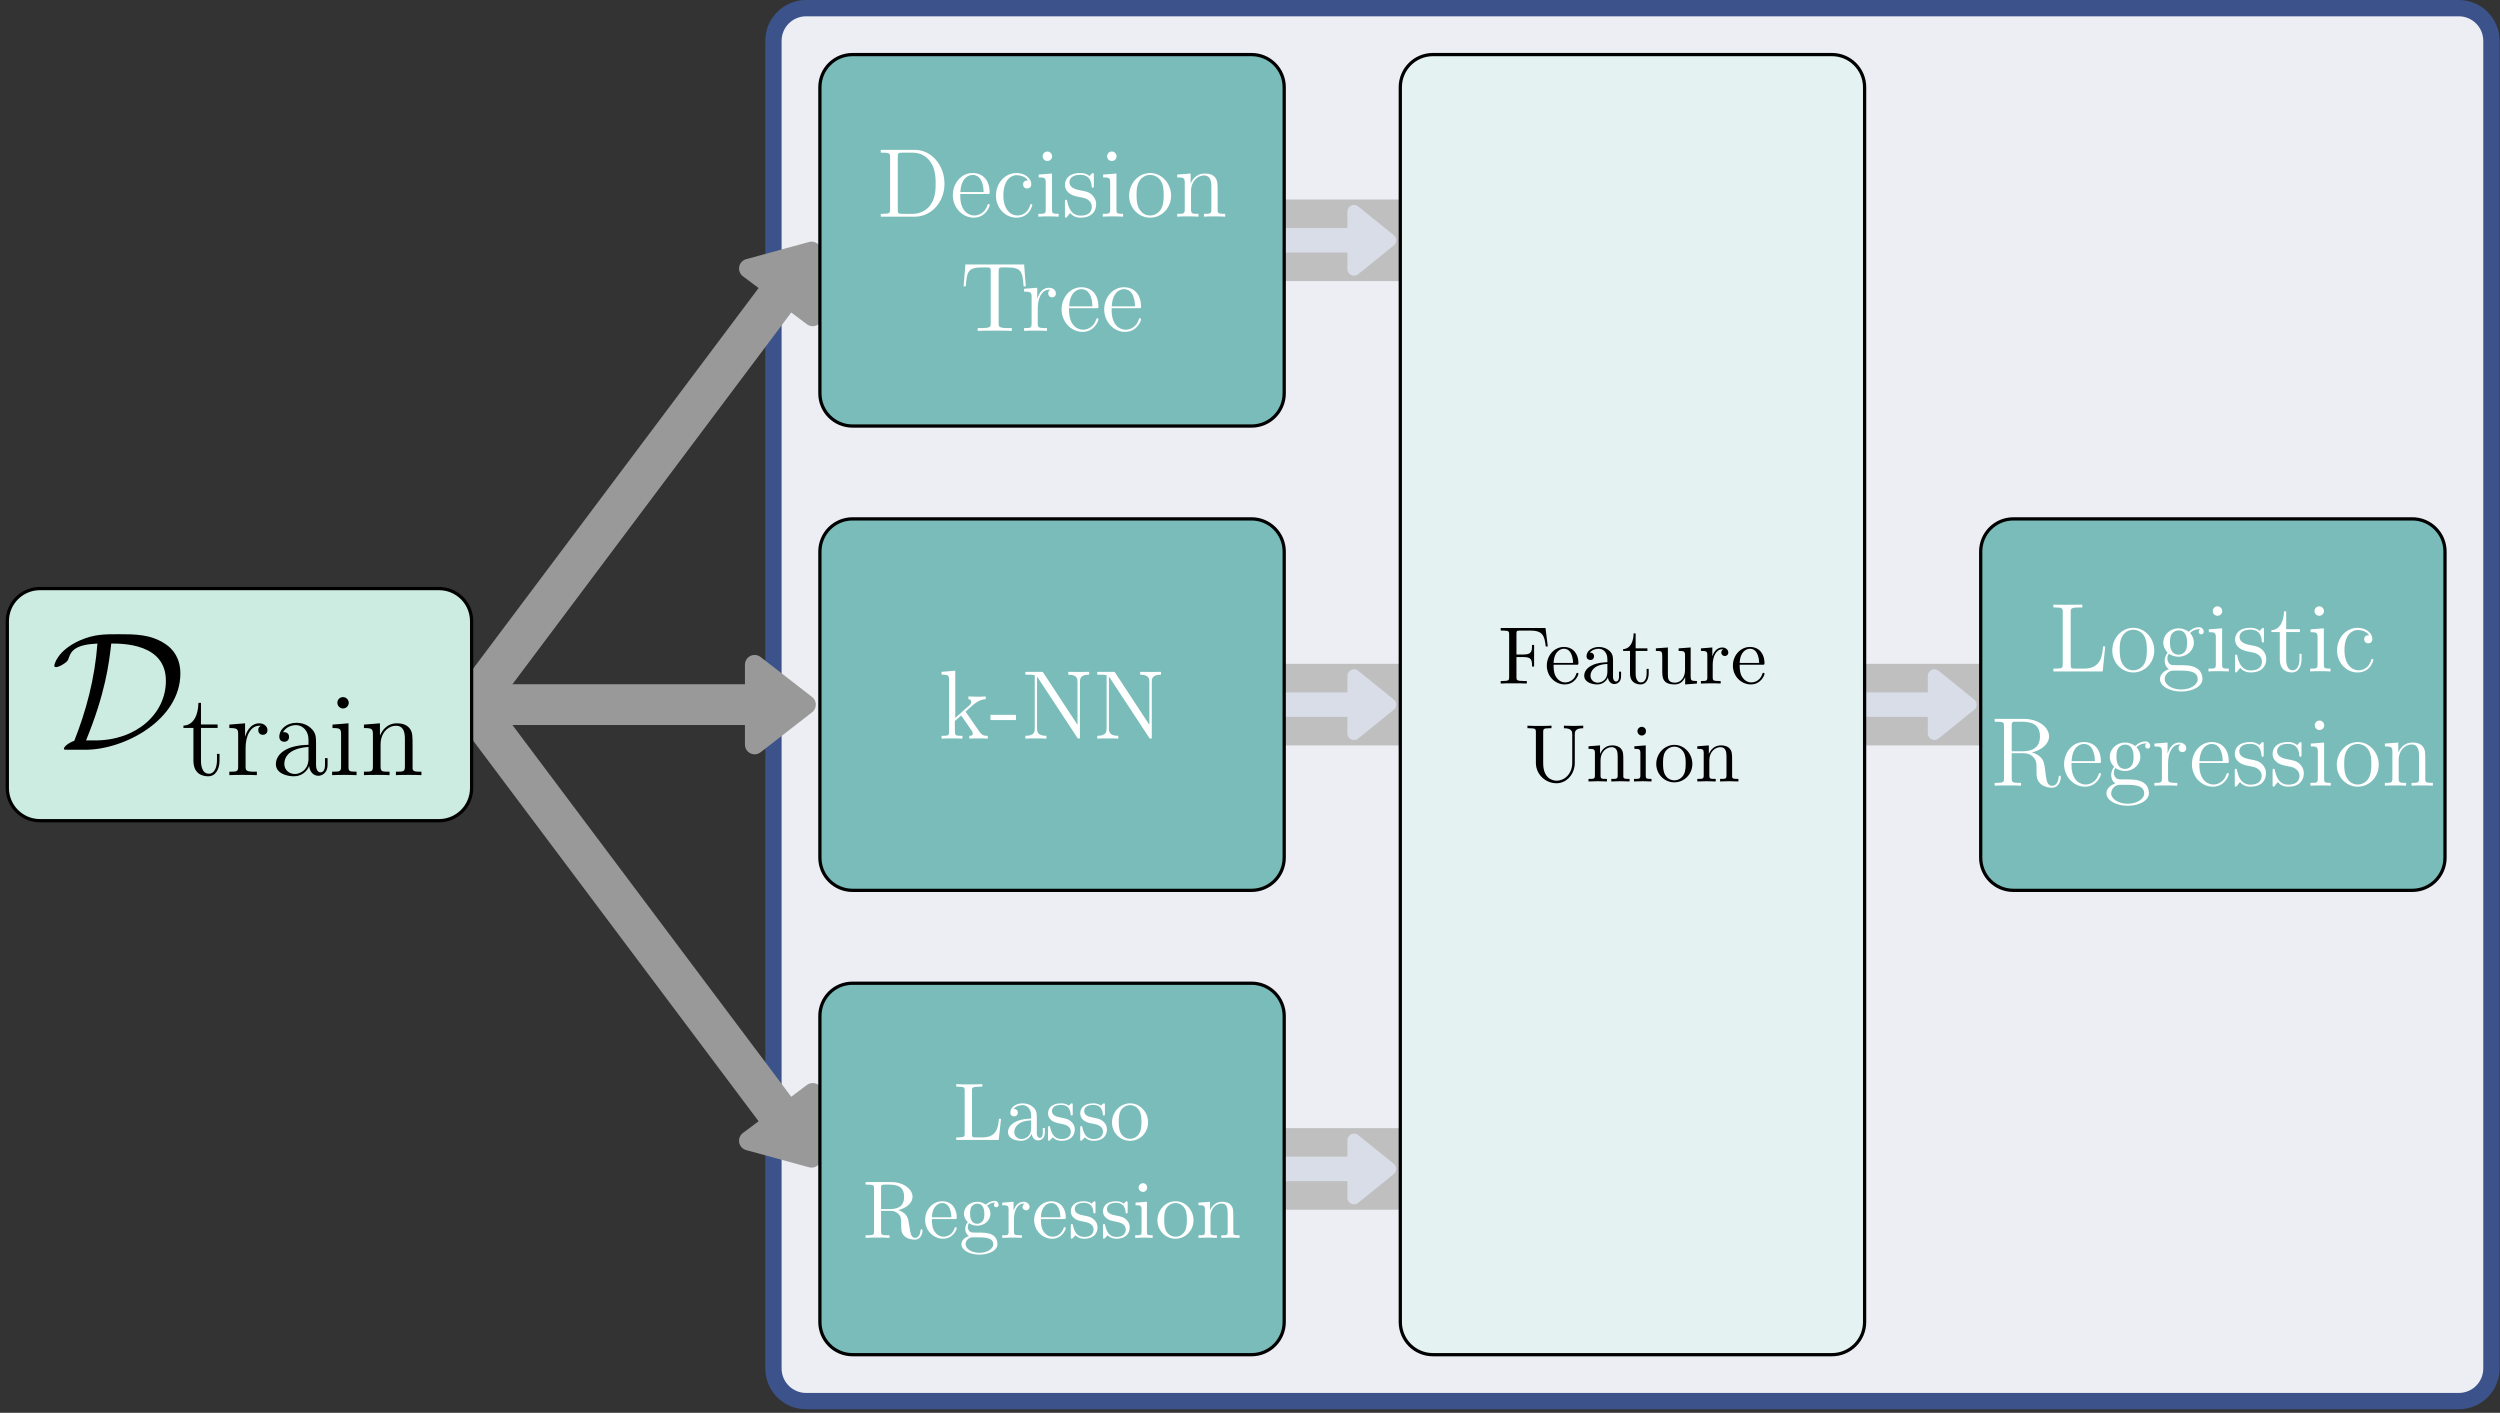 <?xml version="1.0" encoding="UTF-8"?>
<svg xmlns="http://www.w3.org/2000/svg" xmlns:xlink="http://www.w3.org/1999/xlink" width="305.25" height="172.5" viewBox="0 0 305.25 172.5">
<rect x="0" y="0" width="305.25" height="172.5" fill="#333333" stroke="none"/>
<defs>
<g>
<g id="glyph-0-0">
</g>
<g id="glyph-0-1">
<path d="M 5.797 -2.578 L 5.547 -2.578 C 5.438 -1.562 5.297 -0.312 3.547 -0.312 L 2.734 -0.312 C 2.266 -0.312 2.25 -0.375 2.25 -0.703 L 2.25 -6.016 C 2.25 -6.359 2.25 -6.5 3.188 -6.5 L 3.516 -6.5 L 3.516 -6.812 C 3.156 -6.781 2.25 -6.781 1.844 -6.781 C 1.453 -6.781 0.672 -6.781 0.328 -6.812 L 0.328 -6.5 L 0.562 -6.5 C 1.328 -6.5 1.359 -6.391 1.359 -6.031 L 1.359 -0.781 C 1.359 -0.422 1.328 -0.312 0.562 -0.312 L 0.328 -0.312 L 0.328 0 L 5.516 0 Z M 5.797 -2.578 "/>
</g>
<g id="glyph-0-2">
<path d="M 3.312 -0.75 C 3.359 -0.359 3.625 0.062 4.094 0.062 C 4.312 0.062 4.922 -0.078 4.922 -0.891 L 4.922 -1.453 L 4.672 -1.453 L 4.672 -0.891 C 4.672 -0.312 4.422 -0.25 4.312 -0.25 C 3.984 -0.25 3.938 -0.703 3.938 -0.75 L 3.938 -2.734 C 3.938 -3.156 3.938 -3.547 3.578 -3.922 C 3.188 -4.312 2.688 -4.469 2.219 -4.469 C 1.391 -4.469 0.703 -4 0.703 -3.344 C 0.703 -3.047 0.906 -2.875 1.172 -2.875 C 1.453 -2.875 1.625 -3.078 1.625 -3.328 C 1.625 -3.453 1.578 -3.781 1.109 -3.781 C 1.391 -4.141 1.875 -4.25 2.188 -4.25 C 2.688 -4.25 3.25 -3.859 3.25 -2.969 L 3.25 -2.609 C 2.734 -2.578 2.047 -2.547 1.422 -2.25 C 0.672 -1.906 0.422 -1.391 0.422 -0.953 C 0.422 -0.141 1.391 0.109 2.016 0.109 C 2.672 0.109 3.125 -0.297 3.312 -0.75 Z M 3.25 -2.391 L 3.25 -1.391 C 3.25 -0.453 2.531 -0.109 2.078 -0.109 C 1.594 -0.109 1.188 -0.453 1.188 -0.953 C 1.188 -1.5 1.609 -2.328 3.25 -2.391 Z M 3.25 -2.391 "/>
</g>
<g id="glyph-0-3">
<path d="M 2.078 -1.938 C 2.297 -1.891 3.109 -1.734 3.109 -1.016 C 3.109 -0.516 2.766 -0.109 1.984 -0.109 C 1.141 -0.109 0.781 -0.672 0.594 -1.531 C 0.562 -1.656 0.562 -1.688 0.453 -1.688 C 0.328 -1.688 0.328 -1.625 0.328 -1.453 L 0.328 -0.125 C 0.328 0.047 0.328 0.109 0.438 0.109 C 0.484 0.109 0.5 0.094 0.688 -0.094 C 0.703 -0.109 0.703 -0.125 0.891 -0.312 C 1.328 0.094 1.781 0.109 1.984 0.109 C 3.125 0.109 3.594 -0.562 3.594 -1.281 C 3.594 -1.797 3.297 -2.109 3.172 -2.219 C 2.844 -2.547 2.453 -2.625 2.031 -2.703 C 1.469 -2.812 0.812 -2.938 0.812 -3.516 C 0.812 -3.875 1.062 -4.281 1.922 -4.281 C 3.016 -4.281 3.078 -3.375 3.094 -3.078 C 3.094 -2.984 3.188 -2.984 3.203 -2.984 C 3.344 -2.984 3.344 -3.031 3.344 -3.219 L 3.344 -4.234 C 3.344 -4.391 3.344 -4.469 3.234 -4.469 C 3.188 -4.469 3.156 -4.469 3.031 -4.344 C 3 -4.312 2.906 -4.219 2.859 -4.188 C 2.484 -4.469 2.078 -4.469 1.922 -4.469 C 0.703 -4.469 0.328 -3.797 0.328 -3.234 C 0.328 -2.891 0.484 -2.609 0.75 -2.391 C 1.078 -2.141 1.359 -2.078 2.078 -1.938 Z M 2.078 -1.938 "/>
</g>
<g id="glyph-0-4">
<path d="M 4.688 -2.141 C 4.688 -3.406 3.703 -4.469 2.5 -4.469 C 1.25 -4.469 0.281 -3.375 0.281 -2.141 C 0.281 -0.844 1.312 0.109 2.484 0.109 C 3.688 0.109 4.688 -0.875 4.688 -2.141 Z M 2.5 -0.141 C 2.062 -0.141 1.625 -0.344 1.359 -0.812 C 1.109 -1.25 1.109 -1.859 1.109 -2.219 C 1.109 -2.609 1.109 -3.141 1.344 -3.578 C 1.609 -4.031 2.078 -4.25 2.484 -4.25 C 2.922 -4.25 3.344 -4.031 3.609 -3.594 C 3.875 -3.172 3.875 -2.594 3.875 -2.219 C 3.875 -1.859 3.875 -1.312 3.656 -0.875 C 3.422 -0.422 2.984 -0.141 2.5 -0.141 Z M 2.5 -0.141 "/>
</g>
<g id="glyph-0-5">
<path d="M 2.234 -3.516 L 2.234 -6.094 C 2.234 -6.328 2.234 -6.453 2.453 -6.484 C 2.547 -6.5 2.844 -6.5 3.047 -6.5 C 3.938 -6.5 5.047 -6.453 5.047 -5.016 C 5.047 -4.328 4.812 -3.516 3.344 -3.516 Z M 4.344 -3.391 C 5.297 -3.625 6.078 -4.234 6.078 -5.016 C 6.078 -5.969 4.938 -6.812 3.484 -6.812 L 0.344 -6.812 L 0.344 -6.5 L 0.594 -6.5 C 1.359 -6.5 1.375 -6.391 1.375 -6.031 L 1.375 -0.781 C 1.375 -0.422 1.359 -0.312 0.594 -0.312 L 0.344 -0.312 L 0.344 0 C 0.703 -0.031 1.422 -0.031 1.797 -0.031 C 2.188 -0.031 2.906 -0.031 3.266 0 L 3.266 -0.312 L 3.016 -0.312 C 2.25 -0.312 2.234 -0.422 2.234 -0.781 L 2.234 -3.297 L 3.375 -3.297 C 3.531 -3.297 3.953 -3.297 4.312 -2.953 C 4.688 -2.609 4.688 -2.297 4.688 -1.625 C 4.688 -0.984 4.688 -0.578 5.094 -0.203 C 5.5 0.156 6.047 0.219 6.344 0.219 C 7.125 0.219 7.297 -0.594 7.297 -0.875 C 7.297 -0.938 7.297 -1.047 7.172 -1.047 C 7.062 -1.047 7.062 -0.953 7.047 -0.891 C 6.984 -0.172 6.641 0 6.391 0 C 5.906 0 5.828 -0.516 5.688 -1.438 L 5.547 -2.234 C 5.375 -2.875 4.891 -3.203 4.344 -3.391 Z M 4.344 -3.391 "/>
</g>
<g id="glyph-0-6">
<path d="M 1.109 -2.516 C 1.172 -4 2.016 -4.25 2.359 -4.25 C 3.375 -4.25 3.484 -2.906 3.484 -2.516 Z M 1.109 -2.297 L 3.891 -2.297 C 4.109 -2.297 4.141 -2.297 4.141 -2.516 C 4.141 -3.5 3.594 -4.469 2.359 -4.469 C 1.203 -4.469 0.281 -3.438 0.281 -2.188 C 0.281 -0.859 1.328 0.109 2.469 0.109 C 3.688 0.109 4.141 -1 4.141 -1.188 C 4.141 -1.281 4.062 -1.312 4 -1.312 C 3.922 -1.312 3.891 -1.25 3.875 -1.172 C 3.531 -0.141 2.625 -0.141 2.531 -0.141 C 2.031 -0.141 1.641 -0.438 1.406 -0.812 C 1.109 -1.281 1.109 -1.938 1.109 -2.297 Z M 1.109 -2.297 "/>
</g>
<g id="glyph-0-7">
<path d="M 2.219 -1.719 C 1.344 -1.719 1.344 -2.719 1.344 -2.938 C 1.344 -3.203 1.359 -3.531 1.5 -3.781 C 1.578 -3.891 1.812 -4.172 2.219 -4.172 C 3.078 -4.172 3.078 -3.188 3.078 -2.953 C 3.078 -2.688 3.078 -2.359 2.922 -2.109 C 2.844 -2 2.609 -1.719 2.219 -1.719 Z M 1.062 -1.328 C 1.062 -1.359 1.062 -1.594 1.219 -1.797 C 1.609 -1.516 2.031 -1.484 2.219 -1.484 C 3.141 -1.484 3.828 -2.172 3.828 -2.938 C 3.828 -3.312 3.672 -3.672 3.422 -3.906 C 3.781 -4.25 4.141 -4.297 4.312 -4.297 C 4.344 -4.297 4.391 -4.297 4.422 -4.281 C 4.312 -4.25 4.25 -4.141 4.25 -4.016 C 4.25 -3.844 4.391 -3.734 4.547 -3.734 C 4.641 -3.734 4.828 -3.797 4.828 -4.031 C 4.828 -4.203 4.719 -4.516 4.328 -4.516 C 4.125 -4.516 3.688 -4.453 3.266 -4.047 C 2.844 -4.375 2.438 -4.406 2.219 -4.406 C 1.281 -4.406 0.594 -3.719 0.594 -2.953 C 0.594 -2.516 0.812 -2.141 1.062 -1.922 C 0.938 -1.781 0.75 -1.453 0.75 -1.094 C 0.75 -0.781 0.891 -0.406 1.203 -0.203 C 0.594 -0.047 0.281 0.391 0.281 0.781 C 0.281 1.5 1.266 2.047 2.484 2.047 C 3.656 2.047 4.688 1.547 4.688 0.766 C 4.688 0.422 4.562 -0.094 4.047 -0.375 C 3.516 -0.641 2.938 -0.641 2.328 -0.641 C 2.078 -0.641 1.656 -0.641 1.578 -0.656 C 1.266 -0.703 1.062 -1 1.062 -1.328 Z M 2.5 1.828 C 1.484 1.828 0.797 1.312 0.797 0.781 C 0.797 0.328 1.172 -0.047 1.609 -0.062 L 2.203 -0.062 C 3.062 -0.062 4.172 -0.062 4.172 0.781 C 4.172 1.328 3.469 1.828 2.5 1.828 Z M 2.5 1.828 "/>
</g>
<g id="glyph-0-8">
<path d="M 1.672 -3.312 L 1.672 -4.406 L 0.281 -4.297 L 0.281 -3.984 C 0.984 -3.984 1.062 -3.922 1.062 -3.422 L 1.062 -0.75 C 1.062 -0.312 0.953 -0.312 0.281 -0.312 L 0.281 0 C 0.672 -0.016 1.141 -0.031 1.422 -0.031 C 1.812 -0.031 2.281 -0.031 2.688 0 L 2.688 -0.312 L 2.469 -0.312 C 1.734 -0.312 1.719 -0.422 1.719 -0.781 L 1.719 -2.312 C 1.719 -3.297 2.141 -4.188 2.891 -4.188 C 2.953 -4.188 2.984 -4.188 3 -4.172 C 2.969 -4.172 2.766 -4.047 2.766 -3.781 C 2.766 -3.516 2.984 -3.359 3.203 -3.359 C 3.375 -3.359 3.625 -3.484 3.625 -3.797 C 3.625 -4.109 3.312 -4.406 2.891 -4.406 C 2.156 -4.406 1.797 -3.734 1.672 -3.312 Z M 1.672 -3.312 "/>
</g>
<g id="glyph-0-9">
<path d="M 1.766 -4.406 L 0.375 -4.297 L 0.375 -3.984 C 1.016 -3.984 1.109 -3.922 1.109 -3.438 L 1.109 -0.75 C 1.109 -0.312 1 -0.312 0.328 -0.312 L 0.328 0 C 0.641 -0.016 1.188 -0.031 1.422 -0.031 C 1.781 -0.031 2.125 -0.016 2.469 0 L 2.469 -0.312 C 1.797 -0.312 1.766 -0.359 1.766 -0.75 Z M 1.797 -6.141 C 1.797 -6.453 1.562 -6.672 1.281 -6.672 C 0.969 -6.672 0.75 -6.406 0.75 -6.141 C 0.75 -5.875 0.969 -5.609 1.281 -5.609 C 1.562 -5.609 1.797 -5.828 1.797 -6.141 Z M 1.797 -6.141 "/>
</g>
<g id="glyph-0-10">
<path d="M 1.094 -3.422 L 1.094 -0.75 C 1.094 -0.312 0.984 -0.312 0.312 -0.312 L 0.312 0 C 0.672 -0.016 1.172 -0.031 1.453 -0.031 C 1.703 -0.031 2.219 -0.016 2.562 0 L 2.562 -0.312 C 1.891 -0.312 1.781 -0.312 1.781 -0.75 L 1.781 -2.594 C 1.781 -3.625 2.5 -4.188 3.125 -4.188 C 3.766 -4.188 3.875 -3.656 3.875 -3.078 L 3.875 -0.75 C 3.875 -0.312 3.766 -0.312 3.094 -0.312 L 3.094 0 C 3.438 -0.016 3.953 -0.031 4.219 -0.031 C 4.469 -0.031 5 -0.016 5.328 0 L 5.328 -0.312 C 4.812 -0.312 4.562 -0.312 4.562 -0.609 L 4.562 -2.516 C 4.562 -3.375 4.562 -3.672 4.25 -4.031 C 4.109 -4.203 3.781 -4.406 3.203 -4.406 C 2.469 -4.406 2 -3.984 1.719 -3.359 L 1.719 -4.406 L 0.312 -4.297 L 0.312 -3.984 C 1.016 -3.984 1.094 -3.922 1.094 -3.422 Z M 1.094 -3.422 "/>
</g>
<g id="glyph-0-11">
<path d="M 5.797 -6.781 L 0.328 -6.781 L 0.328 -6.469 L 0.562 -6.469 C 1.328 -6.469 1.359 -6.359 1.359 -6 L 1.359 -0.781 C 1.359 -0.422 1.328 -0.312 0.562 -0.312 L 0.328 -0.312 L 0.328 0 C 0.672 -0.031 1.453 -0.031 1.844 -0.031 C 2.25 -0.031 3.156 -0.031 3.516 0 L 3.516 -0.312 L 3.188 -0.312 C 2.25 -0.312 2.25 -0.438 2.25 -0.781 L 2.25 -3.234 L 3.094 -3.234 C 4.062 -3.234 4.156 -2.922 4.156 -2.078 L 4.406 -2.078 L 4.406 -4.719 L 4.156 -4.719 C 4.156 -3.875 4.062 -3.547 3.094 -3.547 L 2.25 -3.547 L 2.25 -6.078 C 2.25 -6.406 2.266 -6.469 2.734 -6.469 L 3.922 -6.469 C 5.422 -6.469 5.672 -5.906 5.828 -4.531 L 6.078 -4.531 Z M 5.797 -6.781 "/>
</g>
<g id="glyph-0-12">
<path d="M 1.719 -3.984 L 3.156 -3.984 L 3.156 -4.297 L 1.719 -4.297 L 1.719 -6.125 L 1.469 -6.125 C 1.469 -5.312 1.172 -4.25 0.188 -4.203 L 0.188 -3.984 L 1.031 -3.984 L 1.031 -1.234 C 1.031 -0.016 1.969 0.109 2.328 0.109 C 3.031 0.109 3.312 -0.594 3.312 -1.234 L 3.312 -1.797 L 3.062 -1.797 L 3.062 -1.25 C 3.062 -0.516 2.766 -0.141 2.391 -0.141 C 1.719 -0.141 1.719 -1.047 1.719 -1.219 Z M 1.719 -3.984 "/>
</g>
<g id="glyph-0-13">
<path d="M 3.891 -0.781 L 3.891 0.109 L 5.328 0 L 5.328 -0.312 C 4.641 -0.312 4.562 -0.375 4.562 -0.875 L 4.562 -4.406 L 3.094 -4.297 L 3.094 -3.984 C 3.781 -3.984 3.875 -3.922 3.875 -3.422 L 3.875 -1.656 C 3.875 -0.781 3.391 -0.109 2.656 -0.109 C 1.828 -0.109 1.781 -0.578 1.781 -1.094 L 1.781 -4.406 L 0.312 -4.297 L 0.312 -3.984 C 1.094 -3.984 1.094 -3.953 1.094 -3.078 L 1.094 -1.578 C 1.094 -0.797 1.094 0.109 2.609 0.109 C 3.172 0.109 3.609 -0.172 3.891 -0.781 Z M 3.891 -0.781 "/>
</g>
<g id="glyph-0-14">
<path d="M 5.797 -2.297 C 5.797 -0.891 4.828 -0.094 3.891 -0.094 C 3.422 -0.094 2.25 -0.344 2.25 -2.234 L 2.25 -6.031 C 2.25 -6.391 2.266 -6.5 3.031 -6.5 L 3.266 -6.5 L 3.266 -6.812 C 2.922 -6.781 2.188 -6.781 1.797 -6.781 C 1.422 -6.781 0.672 -6.781 0.328 -6.812 L 0.328 -6.5 L 0.562 -6.5 C 1.328 -6.5 1.359 -6.391 1.359 -6.031 L 1.359 -2.266 C 1.359 -0.875 2.516 0.219 3.875 0.219 C 5.016 0.219 5.906 -0.703 6.078 -1.844 C 6.109 -2.047 6.109 -2.141 6.109 -2.531 L 6.109 -5.719 C 6.109 -6.047 6.109 -6.5 7.141 -6.5 L 7.141 -6.812 C 6.781 -6.797 6.297 -6.781 5.969 -6.781 C 5.609 -6.781 5.141 -6.797 4.781 -6.812 L 4.781 -6.5 C 5.797 -6.5 5.797 -6.031 5.797 -5.766 Z M 5.797 -2.297 "/>
</g>
<g id="glyph-1-0">
</g>
<g id="glyph-1-1">
<path d="M 3.344 -3.172 C 3.344 -3.172 3.266 -3.281 3.266 -3.281 C 3.266 -3.328 4.016 -3.969 4.109 -4.062 C 4.938 -4.781 5.469 -4.797 5.719 -4.812 L 5.719 -5.156 C 5.469 -5.125 5.156 -5.125 4.812 -5.125 C 4.5 -5.125 3.891 -5.125 3.609 -5.156 L 3.609 -4.812 C 3.812 -4.797 3.953 -4.688 3.953 -4.5 C 3.953 -4.25 3.719 -4.047 3.703 -4.047 L 2 -2.531 L 2 -8.297 L 0.328 -8.156 L 0.328 -7.812 C 1.141 -7.812 1.25 -7.734 1.25 -7.141 L 1.25 -0.891 C 1.25 -0.344 1.109 -0.344 0.328 -0.344 L 0.328 0 C 0.672 -0.031 1.25 -0.031 1.609 -0.031 C 1.953 -0.031 2.531 -0.031 2.875 0 L 2.875 -0.344 C 2.109 -0.344 1.953 -0.344 1.953 -0.891 L 1.953 -2.156 L 2.719 -2.828 L 3.875 -1.172 C 4.047 -0.922 4.141 -0.781 4.141 -0.625 C 4.141 -0.406 3.969 -0.344 3.719 -0.344 L 3.719 0 C 4.016 -0.031 4.609 -0.031 4.922 -0.031 C 5.438 -0.031 5.469 -0.031 5.969 0 L 5.969 -0.344 C 5.656 -0.344 5.281 -0.344 4.953 -0.844 Z M 3.344 -3.172 "/>
</g>
<g id="glyph-1-2">
<path d="M 3.234 -2.266 L 3.234 -2.906 L 0.125 -2.906 L 0.125 -2.266 Z M 3.234 -2.266 "/>
</g>
<g id="glyph-1-3">
<path d="M 2.703 -8 C 2.594 -8.156 2.578 -8.156 2.312 -8.156 L 0.484 -8.156 L 0.484 -7.812 C 1 -7.812 1.297 -7.812 1.625 -7.734 L 1.625 -1.25 C 1.625 -0.906 1.625 -0.344 0.484 -0.344 L 0.484 0 C 0.797 -0.031 1.438 -0.031 1.766 -0.031 C 2.109 -0.031 2.734 -0.031 3.047 0 L 3.047 -0.344 C 1.906 -0.344 1.906 -0.906 1.906 -1.25 L 1.906 -7.547 C 2.016 -7.453 2.016 -7.422 2.109 -7.281 L 6.781 -0.172 C 6.891 -0.016 6.906 0 7 0 C 7.094 0 7.125 -0.047 7.141 -0.078 L 7.141 -6.906 C 7.141 -7.25 7.141 -7.812 8.266 -7.812 L 8.266 -8.156 C 7.953 -8.141 7.328 -8.141 7 -8.141 C 6.656 -8.141 6.031 -8.141 5.719 -8.156 L 5.719 -7.812 C 6.844 -7.812 6.844 -7.25 6.844 -6.906 L 6.844 -1.688 Z M 2.703 -8 "/>
</g>
<g id="glyph-1-4">
<path d="M 0.5 -8.156 L 0.5 -7.812 L 0.734 -7.812 C 1.609 -7.812 1.641 -7.703 1.641 -7.25 L 1.641 -0.906 C 1.641 -0.469 1.609 -0.344 0.734 -0.344 L 0.5 -0.344 L 0.5 0 L 4.688 0 C 6.688 0 8.281 -1.797 8.281 -4 C 8.281 -6.312 6.672 -8.156 4.688 -8.156 Z M 3.125 -0.344 C 2.609 -0.344 2.578 -0.438 2.578 -0.828 L 2.578 -7.344 C 2.578 -7.734 2.609 -7.812 3.125 -7.812 L 4.391 -7.812 C 5.375 -7.812 6.172 -7.344 6.656 -6.547 C 7.203 -5.703 7.203 -4.5 7.203 -4.016 C 7.203 -3.344 7.188 -2.219 6.5 -1.344 C 6.109 -0.844 5.391 -0.344 4.391 -0.344 Z M 3.125 -0.344 "/>
</g>
<g id="glyph-1-5">
<path d="M 4.578 -2.766 C 4.844 -2.766 4.859 -2.766 4.859 -3 C 4.859 -4.203 4.219 -5.328 2.766 -5.328 C 1.406 -5.328 0.359 -4.094 0.359 -2.625 C 0.359 -1.047 1.578 0.125 2.906 0.125 C 4.328 0.125 4.859 -1.172 4.859 -1.422 C 4.859 -1.5 4.812 -1.547 4.734 -1.547 C 4.641 -1.547 4.609 -1.484 4.594 -1.422 C 4.281 -0.422 3.484 -0.141 2.969 -0.141 C 2.469 -0.141 1.266 -0.484 1.266 -2.547 L 1.266 -2.766 Z M 1.281 -3 C 1.375 -4.875 2.422 -5.094 2.766 -5.094 C 4.047 -5.094 4.109 -3.406 4.125 -3 Z M 1.281 -3 "/>
</g>
<g id="glyph-1-6">
<path d="M 4.328 -4.422 C 4.188 -4.422 3.734 -4.422 3.734 -3.938 C 3.734 -3.641 3.938 -3.438 4.234 -3.438 C 4.5 -3.438 4.734 -3.609 4.734 -3.953 C 4.734 -4.75 3.891 -5.328 2.922 -5.328 C 1.531 -5.328 0.422 -4.094 0.422 -2.578 C 0.422 -1.047 1.562 0.125 2.922 0.125 C 4.5 0.125 4.859 -1.312 4.859 -1.422 C 4.859 -1.531 4.766 -1.531 4.734 -1.531 C 4.625 -1.531 4.609 -1.5 4.578 -1.344 C 4.312 -0.5 3.672 -0.141 3.031 -0.141 C 2.297 -0.141 1.328 -0.781 1.328 -2.594 C 1.328 -4.578 2.344 -5.062 2.938 -5.062 C 3.391 -5.062 4.047 -4.891 4.328 -4.422 Z M 4.328 -4.422 "/>
</g>
<g id="glyph-1-7">
<path d="M 2.078 -7.359 C 2.078 -7.672 1.828 -7.953 1.5 -7.953 C 1.188 -7.953 0.922 -7.703 0.922 -7.375 C 0.922 -7.016 1.203 -6.797 1.5 -6.797 C 1.859 -6.797 2.078 -7.094 2.078 -7.359 Z M 0.438 -5.141 L 0.438 -4.797 C 1.188 -4.797 1.297 -4.719 1.297 -4.141 L 1.297 -0.891 C 1.297 -0.344 1.172 -0.344 0.391 -0.344 L 0.391 0 C 0.734 -0.031 1.297 -0.031 1.656 -0.031 C 1.781 -0.031 2.469 -0.031 2.875 0 L 2.875 -0.344 C 2.109 -0.344 2.062 -0.406 2.062 -0.875 L 2.062 -5.266 Z M 0.438 -5.141 "/>
</g>
<g id="glyph-1-8">
<path d="M 3.922 -5.062 C 3.922 -5.266 3.922 -5.328 3.797 -5.328 C 3.703 -5.328 3.484 -5.062 3.391 -4.953 C 3.031 -5.266 2.656 -5.328 2.266 -5.328 C 0.828 -5.328 0.391 -4.547 0.391 -3.891 C 0.391 -3.75 0.391 -3.328 0.844 -2.922 C 1.234 -2.578 1.641 -2.5 2.188 -2.391 C 2.844 -2.266 3 -2.219 3.297 -1.984 C 3.516 -1.812 3.672 -1.547 3.672 -1.203 C 3.672 -0.688 3.375 -0.125 2.312 -0.125 C 1.531 -0.125 0.953 -0.578 0.688 -1.766 C 0.641 -1.984 0.641 -2 0.641 -2.016 C 0.609 -2.062 0.562 -2.062 0.531 -2.062 C 0.391 -2.062 0.391 -2 0.391 -1.781 L 0.391 -0.156 C 0.391 0.062 0.391 0.125 0.516 0.125 C 0.578 0.125 0.578 0.109 0.781 -0.141 C 0.844 -0.234 0.844 -0.25 1.031 -0.438 C 1.484 0.125 2.125 0.125 2.328 0.125 C 3.578 0.125 4.203 -0.578 4.203 -1.516 C 4.203 -2.156 3.812 -2.547 3.703 -2.656 C 3.281 -3.031 2.953 -3.094 2.156 -3.234 C 1.812 -3.312 0.938 -3.484 0.938 -4.203 C 0.938 -4.562 1.188 -5.109 2.266 -5.109 C 3.562 -5.109 3.641 -4 3.656 -3.641 C 3.672 -3.531 3.75 -3.531 3.797 -3.531 C 3.922 -3.531 3.922 -3.594 3.922 -3.812 Z M 3.922 -5.062 "/>
</g>
<g id="glyph-1-9">
<path d="M 5.484 -2.562 C 5.484 -4.094 4.312 -5.328 2.922 -5.328 C 1.5 -5.328 0.359 -4.062 0.359 -2.562 C 0.359 -1.031 1.547 0.125 2.922 0.125 C 4.328 0.125 5.484 -1.047 5.484 -2.562 Z M 2.922 -0.141 C 2.484 -0.141 1.953 -0.328 1.609 -0.922 C 1.281 -1.453 1.266 -2.156 1.266 -2.672 C 1.266 -3.125 1.266 -3.844 1.641 -4.391 C 1.969 -4.906 2.5 -5.094 2.922 -5.094 C 3.375 -5.094 3.891 -4.875 4.203 -4.406 C 4.578 -3.859 4.578 -3.109 4.578 -2.672 C 4.578 -2.25 4.578 -1.5 4.266 -0.938 C 3.938 -0.375 3.375 -0.141 2.922 -0.141 Z M 2.922 -0.141 "/>
</g>
<g id="glyph-1-10">
<path d="M 5.312 -2.906 C 5.312 -4.016 5.312 -4.344 5.047 -4.734 C 4.703 -5.203 4.141 -5.266 3.734 -5.266 C 2.562 -5.266 2.109 -4.281 2.016 -4.047 L 2.016 -5.266 L 0.375 -5.141 L 0.375 -4.797 C 1.188 -4.797 1.297 -4.703 1.297 -4.125 L 1.297 -0.891 C 1.297 -0.344 1.156 -0.344 0.375 -0.344 L 0.375 0 C 0.688 -0.031 1.344 -0.031 1.672 -0.031 C 2.016 -0.031 2.672 -0.031 2.969 0 L 2.969 -0.344 C 2.219 -0.344 2.062 -0.344 2.062 -0.891 L 2.062 -3.109 C 2.062 -4.359 2.891 -5.031 3.641 -5.031 C 4.375 -5.031 4.547 -4.422 4.547 -3.688 L 4.547 -0.891 C 4.547 -0.344 4.406 -0.344 3.641 -0.344 L 3.641 0 C 3.938 -0.031 4.594 -0.031 4.922 -0.031 C 5.266 -0.031 5.922 -0.031 6.234 0 L 6.234 -0.344 C 5.625 -0.344 5.328 -0.344 5.312 -0.703 Z M 5.312 -2.906 "/>
</g>
<g id="glyph-1-11">
<path d="M 7.812 -8.109 L 0.641 -8.109 L 0.422 -5.438 L 0.688 -5.438 C 0.844 -7.328 0.953 -7.75 2.844 -7.75 C 3.062 -7.75 3.391 -7.75 3.484 -7.734 C 3.734 -7.703 3.734 -7.547 3.734 -7.281 L 3.734 -0.922 C 3.734 -0.516 3.734 -0.344 2.562 -0.344 L 2.141 -0.344 L 2.141 0 C 2.516 -0.031 3.75 -0.031 4.219 -0.031 C 4.688 -0.031 5.922 -0.031 6.312 0 L 6.312 -0.344 L 5.875 -0.344 C 4.703 -0.344 4.703 -0.516 4.703 -0.922 L 4.703 -7.281 C 4.703 -7.578 4.734 -7.688 4.922 -7.734 C 5.016 -7.75 5.359 -7.75 5.594 -7.75 C 7.484 -7.75 7.594 -7.328 7.75 -5.438 L 8.016 -5.438 Z M 7.812 -8.109 "/>
</g>
<g id="glyph-1-12">
<path d="M 2 -2.781 C 2 -3.938 2.469 -5.031 3.391 -5.031 C 3.484 -5.031 3.516 -5.031 3.562 -5.016 C 3.469 -4.969 3.281 -4.906 3.281 -4.578 C 3.281 -4.234 3.547 -4.094 3.734 -4.094 C 3.984 -4.094 4.219 -4.25 4.219 -4.578 C 4.219 -4.938 3.891 -5.266 3.375 -5.266 C 2.359 -5.266 2.016 -4.172 1.953 -3.938 L 1.938 -3.938 L 1.938 -5.266 L 0.328 -5.141 L 0.328 -4.797 C 1.141 -4.797 1.25 -4.703 1.25 -4.125 L 1.25 -0.891 C 1.25 -0.344 1.109 -0.344 0.328 -0.344 L 0.328 0 C 0.672 -0.031 1.328 -0.031 1.688 -0.031 C 2.016 -0.031 2.859 -0.031 3.125 0 L 3.125 -0.344 L 2.891 -0.344 C 2.016 -0.344 2 -0.484 2 -0.906 Z M 2 -2.781 "/>
</g>
<g id="glyph-1-13">
<path d="M 6.812 -3.062 L 6.547 -3.062 C 6.438 -1.859 6.281 -0.344 4.188 -0.344 L 3.141 -0.344 C 2.625 -0.344 2.594 -0.438 2.594 -0.828 L 2.594 -7.25 C 2.594 -7.672 2.625 -7.812 3.656 -7.812 L 4.016 -7.812 L 4.016 -8.156 C 3.672 -8.141 2.625 -8.141 2.203 -8.141 C 1.844 -8.141 0.781 -8.141 0.484 -8.156 L 0.484 -7.812 L 0.734 -7.812 C 1.594 -7.812 1.625 -7.703 1.625 -7.25 L 1.625 -0.906 C 1.625 -0.469 1.594 -0.344 0.734 -0.344 L 0.484 -0.344 L 0.484 0 L 6.5 0 Z M 6.812 -3.062 "/>
</g>
<g id="glyph-1-14">
<path d="M 1.422 -2.156 C 1.984 -1.797 2.469 -1.797 2.594 -1.797 C 3.672 -1.797 4.469 -2.609 4.469 -3.531 C 4.469 -3.844 4.375 -4.297 4 -4.688 C 4.453 -5.156 5.016 -5.156 5.078 -5.156 C 5.125 -5.156 5.188 -5.156 5.234 -5.141 C 5.109 -5.094 5.062 -4.969 5.062 -4.844 C 5.062 -4.672 5.172 -4.531 5.359 -4.531 C 5.469 -4.531 5.672 -4.594 5.672 -4.859 C 5.672 -5.062 5.516 -5.406 5.094 -5.406 C 4.469 -5.406 4 -5.016 3.844 -4.844 C 3.484 -5.109 3.062 -5.266 2.609 -5.266 C 1.531 -5.266 0.734 -4.453 0.734 -3.531 C 0.734 -2.859 1.141 -2.422 1.266 -2.312 C 1.125 -2.125 0.906 -1.781 0.906 -1.312 C 0.906 -0.625 1.328 -0.328 1.422 -0.266 C 0.875 -0.109 0.328 0.328 0.328 0.938 C 0.328 1.766 1.453 2.453 2.922 2.453 C 4.344 2.453 5.516 1.812 5.516 0.922 C 5.516 0.625 5.438 -0.078 4.719 -0.453 C 4.109 -0.766 3.516 -0.766 2.484 -0.766 C 1.75 -0.766 1.672 -0.766 1.453 -0.984 C 1.344 -1.109 1.234 -1.344 1.234 -1.594 C 1.234 -1.797 1.297 -2 1.422 -2.156 Z M 2.609 -2.047 C 1.547 -2.047 1.547 -3.25 1.547 -3.531 C 1.547 -3.734 1.547 -4.234 1.75 -4.547 C 1.984 -4.906 2.344 -5.016 2.594 -5.016 C 3.641 -5.016 3.641 -3.812 3.641 -3.531 C 3.641 -3.328 3.641 -2.828 3.438 -2.516 C 3.219 -2.156 2.859 -2.047 2.609 -2.047 Z M 2.922 2.203 C 1.781 2.203 0.906 1.609 0.906 0.938 C 0.906 0.844 0.938 0.375 1.391 0.062 C 1.656 -0.109 1.75 -0.109 2.594 -0.109 C 3.578 -0.109 4.938 -0.109 4.938 0.938 C 4.938 1.641 4.031 2.203 2.922 2.203 Z M 2.922 2.203 "/>
</g>
<g id="glyph-1-15">
<path d="M 2.016 -4.812 L 3.688 -4.812 L 3.688 -5.156 L 2.016 -5.156 L 2.016 -7.344 L 1.75 -7.344 C 1.734 -6.234 1.297 -5.078 0.219 -5.047 L 0.219 -4.812 L 1.234 -4.812 L 1.234 -1.484 C 1.234 -0.156 2.109 0.125 2.75 0.125 C 3.5 0.125 3.891 -0.625 3.891 -1.484 L 3.891 -2.156 L 3.641 -2.156 L 3.641 -1.5 C 3.641 -0.641 3.281 -0.141 2.828 -0.141 C 2.016 -0.141 2.016 -1.25 2.016 -1.453 Z M 2.016 -4.812 "/>
</g>
<g id="glyph-1-16">
<path d="M 5.047 -4.062 C 6.234 -4.344 7.141 -5.094 7.141 -6.016 C 7.141 -7.172 5.797 -8.156 4.078 -8.156 L 0.5 -8.156 L 0.5 -7.812 L 0.734 -7.812 C 1.609 -7.812 1.641 -7.703 1.641 -7.25 L 1.641 -0.906 C 1.641 -0.469 1.609 -0.344 0.734 -0.344 L 0.5 -0.344 L 0.5 0 C 0.781 -0.031 1.75 -0.031 2.109 -0.031 C 2.453 -0.031 3.438 -0.031 3.719 0 L 3.719 -0.344 L 3.484 -0.344 C 2.625 -0.344 2.578 -0.469 2.578 -0.906 L 2.578 -3.969 L 3.969 -3.969 C 4.438 -3.969 4.875 -3.844 5.203 -3.5 C 5.609 -3.047 5.609 -2.797 5.609 -1.969 C 5.609 -1.031 5.609 -0.719 6.125 -0.203 C 6.312 -0.031 6.812 0.25 7.484 0.25 C 8.422 0.25 8.578 -0.781 8.578 -1.047 C 8.578 -1.109 8.578 -1.219 8.438 -1.219 C 8.312 -1.219 8.312 -1.141 8.312 -1.031 C 8.25 -0.312 7.906 0.016 7.516 0.016 C 6.969 0.016 6.844 -0.547 6.75 -1.188 C 6.734 -1.266 6.672 -1.781 6.641 -2.078 C 6.547 -2.672 6.5 -3.062 6.141 -3.438 C 6.016 -3.562 5.703 -3.891 5.047 -4.062 Z M 3.922 -4.203 L 2.578 -4.203 L 2.578 -7.344 C 2.578 -7.609 2.578 -7.75 2.828 -7.812 C 2.938 -7.812 3.297 -7.812 3.531 -7.812 C 4.5 -7.812 6.031 -7.812 6.031 -6.016 C 6.031 -4.969 5.469 -4.203 3.922 -4.203 Z M 3.922 -4.203 "/>
</g>
<g id="glyph-2-0">
</g>
<g id="glyph-2-1">
<path d="M 4.219 0 C 9.031 0 15.828 -3.672 15.828 -9.312 C 15.828 -11.156 14.953 -12.312 13.938 -12.953 C 12.172 -14.109 10.266 -14.109 8.297 -14.109 C 6.531 -14.109 5.312 -14.109 3.578 -13.359 C 0.828 -12.141 0.438 -10.438 0.438 -10.266 C 0.438 -10.141 0.516 -10.094 0.641 -10.094 C 0.969 -10.094 1.453 -10.391 1.609 -10.5 C 2.047 -10.781 2.109 -10.906 2.234 -11.297 C 2.516 -12.125 3.094 -12.844 5.703 -12.969 C 5.375 -8.656 4.312 -4.703 2.875 -1.094 C 2.109 -0.828 1.609 -0.344 1.609 -0.141 C 1.609 -0.016 1.625 0 2.094 0 Z M 4.312 -1.141 C 6.672 -6.906 7.109 -10.5 7.391 -12.969 C 8.781 -12.969 14.062 -12.969 14.062 -8.422 C 14.062 -4.375 10.438 -1.141 5.438 -1.141 Z M 4.312 -1.141 "/>
</g>
<g id="glyph-3-0">
</g>
<g id="glyph-3-1">
<path d="M 2.406 -5.766 L 4.438 -5.766 L 4.438 -6.188 L 2.406 -6.188 L 2.406 -8.828 L 2.094 -8.828 C 2.078 -7.469 1.562 -6.094 0.266 -6.047 L 0.266 -5.766 L 1.484 -5.766 L 1.484 -1.781 C 1.484 -0.188 2.531 0.141 3.297 0.141 C 4.203 0.141 4.672 -0.75 4.672 -1.781 L 4.672 -2.594 L 4.359 -2.594 L 4.359 -1.812 C 4.359 -0.781 3.938 -0.172 3.391 -0.172 C 2.406 -0.172 2.406 -1.5 2.406 -1.75 Z M 2.406 -5.766 "/>
</g>
<g id="glyph-3-2">
<path d="M 2.391 -3.344 C 2.391 -4.734 2.969 -6.031 4.078 -6.031 C 4.188 -6.031 4.219 -6.031 4.281 -6.031 C 4.156 -5.969 3.938 -5.875 3.938 -5.5 C 3.938 -5.078 4.266 -4.922 4.484 -4.922 C 4.781 -4.922 5.062 -5.109 5.062 -5.5 C 5.062 -5.922 4.672 -6.328 4.062 -6.328 C 2.844 -6.328 2.422 -5 2.344 -4.734 L 2.328 -4.734 L 2.328 -6.328 L 0.406 -6.172 L 0.406 -5.75 C 1.375 -5.75 1.484 -5.656 1.484 -4.953 L 1.484 -1.062 C 1.484 -0.422 1.328 -0.422 0.406 -0.422 L 0.406 0 C 0.797 -0.031 1.594 -0.031 2.016 -0.031 C 2.406 -0.031 3.422 -0.031 3.766 0 L 3.766 -0.422 L 3.469 -0.422 C 2.422 -0.422 2.391 -0.578 2.391 -1.094 Z M 2.391 -3.344 "/>
</g>
<g id="glyph-3-3">
<path d="M 5.531 -3.828 C 5.531 -4.609 5.531 -5.172 4.906 -5.734 C 4.406 -6.203 3.766 -6.391 3.125 -6.391 C 1.953 -6.391 1.047 -5.625 1.047 -4.688 C 1.047 -4.281 1.312 -4.078 1.656 -4.078 C 2 -4.078 2.234 -4.312 2.234 -4.656 C 2.234 -5.25 1.719 -5.25 1.5 -5.25 C 1.844 -5.859 2.531 -6.109 3.094 -6.109 C 3.766 -6.109 4.609 -5.562 4.609 -4.281 L 4.609 -3.703 C 1.719 -3.656 0.625 -2.453 0.625 -1.344 C 0.625 -0.219 1.953 0.141 2.828 0.141 C 3.766 0.141 4.422 -0.438 4.688 -1.125 C 4.75 -0.438 5.188 0.078 5.812 0.078 C 6.109 0.078 6.938 -0.125 6.938 -1.281 L 6.938 -2.078 L 6.625 -2.078 L 6.625 -1.281 C 6.625 -0.453 6.281 -0.344 6.078 -0.344 C 5.531 -0.344 5.531 -1.109 5.531 -1.312 Z M 4.609 -2.016 C 4.609 -0.609 3.562 -0.141 2.938 -0.141 C 2.234 -0.141 1.656 -0.656 1.656 -1.344 C 1.656 -3.234 4.094 -3.406 4.609 -3.438 Z M 4.609 -2.016 "/>
</g>
<g id="glyph-3-4">
<path d="M 2.5 -8.828 C 2.5 -9.203 2.188 -9.531 1.797 -9.531 C 1.422 -9.531 1.109 -9.234 1.109 -8.844 C 1.109 -8.422 1.453 -8.141 1.797 -8.141 C 2.234 -8.141 2.5 -8.516 2.5 -8.828 Z M 0.516 -6.172 L 0.516 -5.75 C 1.438 -5.75 1.562 -5.672 1.562 -4.969 L 1.562 -1.062 C 1.562 -0.422 1.406 -0.422 0.469 -0.422 L 0.469 0 C 0.875 -0.031 1.562 -0.031 1.984 -0.031 C 2.141 -0.031 2.969 -0.031 3.453 0 L 3.453 -0.422 C 2.531 -0.422 2.469 -0.484 2.469 -1.047 L 2.469 -6.328 Z M 0.516 -6.172 "/>
</g>
<g id="glyph-3-5">
<path d="M 6.391 -3.484 C 6.391 -4.812 6.391 -5.219 6.047 -5.688 C 5.641 -6.234 4.969 -6.328 4.469 -6.328 C 3.078 -6.328 2.531 -5.141 2.422 -4.844 L 2.406 -4.844 L 2.406 -6.328 L 0.453 -6.172 L 0.453 -5.75 C 1.438 -5.75 1.547 -5.656 1.547 -4.953 L 1.547 -1.062 C 1.547 -0.422 1.391 -0.422 0.453 -0.422 L 0.453 0 C 0.828 -0.031 1.609 -0.031 2.016 -0.031 C 2.422 -0.031 3.203 -0.031 3.578 0 L 3.578 -0.422 C 2.656 -0.422 2.484 -0.422 2.484 -1.062 L 2.484 -3.734 C 2.484 -5.234 3.469 -6.031 4.359 -6.031 C 5.25 -6.031 5.453 -5.312 5.453 -4.438 L 5.453 -1.062 C 5.453 -0.422 5.297 -0.422 4.359 -0.422 L 4.359 0 C 4.734 -0.031 5.516 -0.031 5.906 -0.031 C 6.328 -0.031 7.094 -0.031 7.469 0 L 7.469 -0.422 C 6.75 -0.422 6.391 -0.422 6.391 -0.844 Z M 6.391 -3.484 "/>
</g>
</g>
<clipPath id="clip-0">
<path clip-rule="nonzero" d="M 66 0 L 305.25 0 L 305.25 172.5 L 66 172.5 Z M 66 0 "/>
</clipPath>
<clipPath id="clip-1">
<path clip-rule="nonzero" d="M 0 15 L 166 15 L 166 172.5 L 0 172.5 Z M 0 15 "/>
</clipPath>
</defs>
<path fill-rule="nonzero" fill="rgb(92.381%, 93.164%, 95.506%)" fill-opacity="1" d="M 94.438 167.09 L 94.438 4.98 C 94.438 2.777 96.223 0.996 98.422 0.996 L 300.219 0.996 C 302.422 0.996 304.203 2.777 304.203 4.98 L 304.203 167.09 C 304.203 169.293 302.422 171.074 300.219 171.074 L 98.422 171.074 C 96.223 171.074 94.438 169.293 94.438 167.09 Z M 94.438 167.09 "/>
<g clip-path="url(#clip-0)">
<path fill="none" stroke-width="19.925" stroke-linecap="butt" stroke-linejoin="miter" stroke="rgb(23.143%, 32.152%, 54.492%)" stroke-opacity="1" stroke-miterlimit="10" d="M 944.375 54.102 L 944.375 1675.195 C 944.375 1697.227 962.227 1715.039 984.219 1715.039 L 3002.188 1715.039 C 3024.219 1715.039 3042.031 1697.227 3042.031 1675.195 L 3042.031 54.102 C 3042.031 32.07 3024.219 14.258 3002.188 14.258 L 984.219 14.258 C 962.227 14.258 944.375 32.07 944.375 54.102 Z M 944.375 54.102 " transform="matrix(0.1, 0, 0, -0.1, 0, 172.5)"/>
</g>
<path fill="none" stroke-width="99.628" stroke-linecap="butt" stroke-linejoin="miter" stroke="rgb(75%, 75%, 75%)" stroke-opacity="1" stroke-miterlimit="10" d="M 1426.289 297.734 L 1846.484 297.734 " transform="matrix(0.1, 0, 0, -0.1, 0, 172.5)"/>
<path fill="none" stroke-width="29.888" stroke-linecap="butt" stroke-linejoin="miter" stroke="rgb(84.569%, 86.522%, 90.819%)" stroke-opacity="1" stroke-miterlimit="10" d="M 1568.008 297.734 L 1649.219 297.734 " transform="matrix(0.1, 0, 0, -0.1, 0, 172.5)"/>
<path fill-rule="nonzero" fill="rgb(84.569%, 86.522%, 90.819%)" fill-opacity="1" stroke-width="16.189" stroke-linecap="butt" stroke-linejoin="round" stroke="rgb(84.569%, 86.522%, 90.819%)" stroke-opacity="1" stroke-miterlimit="10" d="M 1696.68 297.734 L 1653.281 332.773 L 1653.281 262.656 Z M 1696.68 297.734 " transform="matrix(0.1, 0, 0, -0.1, 0, 172.5)"/>
<g clip-path="url(#clip-1)">
<path fill="none" stroke-width="49.814" stroke-linecap="butt" stroke-linejoin="miter" stroke="rgb(59.959%, 59.959%, 59.959%)" stroke-opacity="1" stroke-miterlimit="10" d="M 575.859 864.648 L 949.727 366.172 " transform="matrix(0.1, 0, 0, -0.1, 0, 172.5)"/>
</g>
<path fill-rule="nonzero" fill="rgb(59.959%, 59.959%, 59.959%)" fill-opacity="1" stroke-width="23.661" stroke-linecap="butt" stroke-linejoin="round" stroke="rgb(59.959%, 59.959%, 59.959%)" stroke-opacity="1" stroke-miterlimit="10" d="M 990.977 311.172 L 992.344 390.781 L 953.281 361.445 L 914.18 332.148 Z M 990.977 311.172 " transform="matrix(0.1, 0, 0, -0.1, 0, 172.5)"/>
<path fill="none" stroke-width="99.628" stroke-linecap="butt" stroke-linejoin="miter" stroke="rgb(75%, 75%, 75%)" stroke-opacity="1" stroke-miterlimit="10" d="M 1426.289 864.648 L 1846.484 864.648 " transform="matrix(0.1, 0, 0, -0.1, 0, 172.5)"/>
<path fill="none" stroke-width="29.888" stroke-linecap="butt" stroke-linejoin="miter" stroke="rgb(84.569%, 86.522%, 90.819%)" stroke-opacity="1" stroke-miterlimit="10" d="M 1568.008 864.648 L 1649.219 864.648 " transform="matrix(0.1, 0, 0, -0.1, 0, 172.5)"/>
<path fill-rule="nonzero" fill="rgb(84.569%, 86.522%, 90.819%)" fill-opacity="1" stroke-width="16.189" stroke-linecap="butt" stroke-linejoin="round" stroke="rgb(84.569%, 86.522%, 90.819%)" stroke-opacity="1" stroke-miterlimit="10" d="M 1696.68 864.648 L 1653.281 899.727 L 1653.281 829.57 Z M 1696.68 864.648 " transform="matrix(0.1, 0, 0, -0.1, 0, 172.5)"/>
<path fill="none" stroke-width="49.814" stroke-linecap="butt" stroke-linejoin="miter" stroke="rgb(59.959%, 59.959%, 59.959%)" stroke-opacity="1" stroke-miterlimit="10" d="M 575.859 864.648 L 915.469 864.648 " transform="matrix(0.1, 0, 0, -0.1, 0, 172.5)"/>
<path fill-rule="nonzero" fill="rgb(59.959%, 59.959%, 59.959%)" fill-opacity="1" stroke-width="23.662" stroke-linecap="butt" stroke-linejoin="round" stroke="rgb(59.959%, 59.959%, 59.959%)" stroke-opacity="1" stroke-miterlimit="10" d="M 984.258 864.648 L 921.406 913.477 L 921.406 815.82 Z M 984.258 864.648 " transform="matrix(0.1, 0, 0, -0.1, 0, 172.5)"/>
<path fill="none" stroke-width="99.628" stroke-linecap="butt" stroke-linejoin="miter" stroke="rgb(75%, 75%, 75%)" stroke-opacity="1" stroke-miterlimit="10" d="M 1426.289 1431.602 L 1846.484 1431.602 " transform="matrix(0.1, 0, 0, -0.1, 0, 172.5)"/>
<path fill="none" stroke-width="29.888" stroke-linecap="butt" stroke-linejoin="miter" stroke="rgb(84.569%, 86.522%, 90.819%)" stroke-opacity="1" stroke-miterlimit="10" d="M 1568.008 1431.602 L 1649.219 1431.602 " transform="matrix(0.1, 0, 0, -0.1, 0, 172.5)"/>
<path fill-rule="nonzero" fill="rgb(84.569%, 86.522%, 90.819%)" fill-opacity="1" stroke-width="16.189" stroke-linecap="butt" stroke-linejoin="round" stroke="rgb(84.569%, 86.522%, 90.819%)" stroke-opacity="1" stroke-miterlimit="10" d="M 1696.68 1431.602 L 1653.281 1466.641 L 1653.281 1396.523 Z M 1696.68 1431.602 " transform="matrix(0.1, 0, 0, -0.1, 0, 172.5)"/>
<path fill="none" stroke-width="49.814" stroke-linecap="butt" stroke-linejoin="miter" stroke="rgb(59.959%, 59.959%, 59.959%)" stroke-opacity="1" stroke-miterlimit="10" d="M 575.859 864.648 L 949.727 1363.125 " transform="matrix(0.1, 0, 0, -0.1, 0, 172.5)"/>
<path fill-rule="nonzero" fill="rgb(59.959%, 59.959%, 59.959%)" fill-opacity="1" stroke-width="23.661" stroke-linecap="butt" stroke-linejoin="round" stroke="rgb(59.959%, 59.959%, 59.959%)" stroke-opacity="1" stroke-miterlimit="10" d="M 990.977 1418.125 L 914.18 1397.148 L 953.281 1367.852 L 992.344 1338.555 Z M 990.977 1418.125 " transform="matrix(0.1, 0, 0, -0.1, 0, 172.5)"/>
<path fill="none" stroke-width="99.628" stroke-linecap="butt" stroke-linejoin="miter" stroke="rgb(75%, 75%, 75%)" stroke-opacity="1" stroke-miterlimit="10" d="M 2276.68 864.648 L 2555.156 864.648 " transform="matrix(0.1, 0, 0, -0.1, 0, 172.5)"/>
<path fill="none" stroke-width="29.888" stroke-linecap="butt" stroke-linejoin="miter" stroke="rgb(84.569%, 86.522%, 90.819%)" stroke-opacity="1" stroke-miterlimit="10" d="M 2276.68 864.648 L 2357.891 864.648 " transform="matrix(0.1, 0, 0, -0.1, 0, 172.5)"/>
<path fill-rule="nonzero" fill="rgb(84.569%, 86.522%, 90.819%)" fill-opacity="1" stroke-width="16.189" stroke-linecap="butt" stroke-linejoin="round" stroke="rgb(84.569%, 86.522%, 90.819%)" stroke-opacity="1" stroke-miterlimit="10" d="M 2405.352 864.648 L 2361.953 899.727 L 2361.953 829.57 Z M 2405.352 864.648 " transform="matrix(0.1, 0, 0, -0.1, 0, 172.5)"/>
<path fill-rule="nonzero" fill="rgb(47.459%, 73.631%, 72.852%)" fill-opacity="1" stroke-width="3.985" stroke-linecap="butt" stroke-linejoin="miter" stroke="rgb(0%, 0%, 0%)" stroke-opacity="1" stroke-miterlimit="10" d="M 1001.094 110.781 L 1001.094 484.648 C 1001.094 506.641 1018.906 524.492 1040.938 524.492 L 1528.164 524.492 C 1550.156 524.492 1568.008 506.641 1568.008 484.648 L 1568.008 110.781 C 1568.008 88.789 1550.156 70.938 1528.164 70.938 L 1040.938 70.938 C 1018.906 70.938 1001.094 88.789 1001.094 110.781 Z M 1001.094 110.781 " transform="matrix(0.1, 0, 0, -0.1, 0, 172.5)"/>
<g fill="rgb(100%, 100%, 100%)" fill-opacity="1">
<use xlink:href="#glyph-0-1" x="116.428" y="139.186"/>
<use xlink:href="#glyph-0-2" x="122.655" y="139.186"/>
<use xlink:href="#glyph-0-3" x="127.636" y="139.186"/>
</g>
<g fill="rgb(100%, 100%, 100%)" fill-opacity="1">
<use xlink:href="#glyph-0-3" x="131.565" y="139.186"/>
</g>
<g fill="rgb(100%, 100%, 100%)" fill-opacity="1">
<use xlink:href="#glyph-0-4" x="135.494" y="139.186"/>
</g>
<g fill="rgb(100%, 100%, 100%)" fill-opacity="1">
<use xlink:href="#glyph-0-5" x="105.344" y="151.141"/>
</g>
<g fill="rgb(100%, 100%, 100%)" fill-opacity="1">
<use xlink:href="#glyph-0-6" x="112.677" y="151.141"/>
</g>
<g fill="rgb(100%, 100%, 100%)" fill-opacity="1">
<use xlink:href="#glyph-0-7" x="117.105" y="151.141"/>
<use xlink:href="#glyph-0-8" x="122.086" y="151.141"/>
</g>
<g fill="rgb(100%, 100%, 100%)" fill-opacity="1">
<use xlink:href="#glyph-0-6" x="125.989" y="151.141"/>
</g>
<g fill="rgb(100%, 100%, 100%)" fill-opacity="1">
<use xlink:href="#glyph-0-3" x="130.416" y="151.141"/>
</g>
<g fill="rgb(100%, 100%, 100%)" fill-opacity="1">
<use xlink:href="#glyph-0-3" x="134.345" y="151.141"/>
</g>
<g fill="rgb(100%, 100%, 100%)" fill-opacity="1">
<use xlink:href="#glyph-0-9" x="138.274" y="151.141"/>
</g>
<g fill="rgb(100%, 100%, 100%)" fill-opacity="1">
<use xlink:href="#glyph-0-4" x="141.042" y="151.141"/>
<use xlink:href="#glyph-0-10" x="146.023" y="151.141"/>
</g>
<path fill-rule="nonzero" fill="rgb(47.459%, 73.631%, 72.852%)" fill-opacity="1" stroke-width="3.985" stroke-linecap="butt" stroke-linejoin="miter" stroke="rgb(0%, 0%, 0%)" stroke-opacity="1" stroke-miterlimit="10" d="M 1001.094 677.734 L 1001.094 1051.562 C 1001.094 1073.594 1018.906 1091.445 1040.938 1091.445 L 1528.164 1091.445 C 1550.156 1091.445 1568.008 1073.594 1568.008 1051.562 L 1568.008 677.734 C 1568.008 655.703 1550.156 637.891 1528.164 637.891 L 1040.938 637.891 C 1018.906 637.891 1001.094 655.703 1001.094 677.734 Z M 1001.094 677.734 " transform="matrix(0.1, 0, 0, -0.1, 0, 172.5)"/>
<g fill="rgb(100%, 100%, 100%)" fill-opacity="1">
<use xlink:href="#glyph-1-1" x="114.637" y="90.187"/>
</g>
<g fill="rgb(100%, 100%, 100%)" fill-opacity="1">
<use xlink:href="#glyph-1-2" x="120.815" y="90.187"/>
</g>
<g fill="rgb(100%, 100%, 100%)" fill-opacity="1">
<use xlink:href="#glyph-1-3" x="124.718" y="90.187"/>
<use xlink:href="#glyph-1-3" x="133.493" y="90.187"/>
</g>
<path fill-rule="nonzero" fill="rgb(47.459%, 73.631%, 72.852%)" fill-opacity="1" stroke-width="3.985" stroke-linecap="butt" stroke-linejoin="miter" stroke="rgb(0%, 0%, 0%)" stroke-opacity="1" stroke-miterlimit="10" d="M 1001.094 1244.648 L 1001.094 1618.516 C 1001.094 1640.508 1018.906 1658.359 1040.938 1658.359 L 1528.164 1658.359 C 1550.156 1658.359 1568.008 1640.508 1568.008 1618.516 L 1568.008 1244.648 C 1568.008 1222.656 1550.156 1204.805 1528.164 1204.805 L 1040.938 1204.805 C 1018.906 1204.805 1001.094 1222.656 1001.094 1244.648 Z M 1001.094 1244.648 " transform="matrix(0.1, 0, 0, -0.1, 0, 172.5)"/>
<g fill="rgb(100%, 100%, 100%)" fill-opacity="1">
<use xlink:href="#glyph-1-4" x="107.041" y="26.454"/>
</g>
<g fill="rgb(100%, 100%, 100%)" fill-opacity="1">
<use xlink:href="#glyph-1-5" x="115.981" y="26.454"/>
</g>
<g fill="rgb(100%, 100%, 100%)" fill-opacity="1">
<use xlink:href="#glyph-1-6" x="121.184" y="26.454"/>
</g>
<g fill="rgb(100%, 100%, 100%)" fill-opacity="1">
<use xlink:href="#glyph-1-7" x="126.387" y="26.454"/>
</g>
<g fill="rgb(100%, 100%, 100%)" fill-opacity="1">
<use xlink:href="#glyph-1-8" x="129.639" y="26.454"/>
</g>
<g fill="rgb(100%, 100%, 100%)" fill-opacity="1">
<use xlink:href="#glyph-1-7" x="134.256" y="26.454"/>
</g>
<g fill="rgb(100%, 100%, 100%)" fill-opacity="1">
<use xlink:href="#glyph-1-9" x="137.508" y="26.454"/>
</g>
<g fill="rgb(100%, 100%, 100%)" fill-opacity="1">
<use xlink:href="#glyph-1-10" x="143.361" y="26.454"/>
</g>
<g fill="rgb(100%, 100%, 100%)" fill-opacity="1">
<use xlink:href="#glyph-1-11" x="117.234" y="40.401"/>
</g>
<g fill="rgb(100%, 100%, 100%)" fill-opacity="1">
<use xlink:href="#glyph-1-12" x="124.708" y="40.401"/>
</g>
<g fill="rgb(100%, 100%, 100%)" fill-opacity="1">
<use xlink:href="#glyph-1-5" x="129.261" y="40.401"/>
</g>
<g fill="rgb(100%, 100%, 100%)" fill-opacity="1">
<use xlink:href="#glyph-1-5" x="134.464" y="40.401"/>
</g>
<path fill-rule="nonzero" fill="rgb(47.459%, 73.631%, 72.852%)" fill-opacity="1" stroke-width="3.985" stroke-linecap="butt" stroke-linejoin="miter" stroke="rgb(0%, 0%, 0%)" stroke-opacity="1" stroke-miterlimit="10" d="M 2418.438 677.734 L 2418.438 1051.562 C 2418.438 1073.594 2436.25 1091.445 2458.281 1091.445 L 2945.508 1091.445 C 2967.5 1091.445 2985.352 1073.594 2985.352 1051.562 L 2985.352 677.734 C 2985.352 655.703 2967.5 637.891 2945.508 637.891 L 2458.281 637.891 C 2436.25 637.891 2418.438 655.703 2418.438 677.734 Z M 2418.438 677.734 " transform="matrix(0.1, 0, 0, -0.1, 0, 172.5)"/>
<g fill="rgb(100%, 100%, 100%)" fill-opacity="1">
<use xlink:href="#glyph-1-13" x="250.237" y="81.984"/>
</g>
<g fill="rgb(100%, 100%, 100%)" fill-opacity="1">
<use xlink:href="#glyph-1-9" x="257.551" y="81.984"/>
</g>
<g fill="rgb(100%, 100%, 100%)" fill-opacity="1">
<use xlink:href="#glyph-1-14" x="263.404" y="81.984"/>
</g>
<g fill="rgb(100%, 100%, 100%)" fill-opacity="1">
<use xlink:href="#glyph-1-7" x="269.258" y="81.984"/>
</g>
<g fill="rgb(100%, 100%, 100%)" fill-opacity="1">
<use xlink:href="#glyph-1-8" x="272.51" y="81.984"/>
</g>
<g fill="rgb(100%, 100%, 100%)" fill-opacity="1">
<use xlink:href="#glyph-1-15" x="277.127" y="81.984"/>
</g>
<g fill="rgb(100%, 100%, 100%)" fill-opacity="1">
<use xlink:href="#glyph-1-7" x="281.679" y="81.984"/>
</g>
<g fill="rgb(100%, 100%, 100%)" fill-opacity="1">
<use xlink:href="#glyph-1-6" x="284.931" y="81.984"/>
</g>
<g fill="rgb(100%, 100%, 100%)" fill-opacity="1">
<use xlink:href="#glyph-1-16" x="243.05" y="95.932"/>
</g>
<g fill="rgb(100%, 100%, 100%)" fill-opacity="1">
<use xlink:href="#glyph-1-5" x="251.665" y="95.932"/>
</g>
<g fill="rgb(100%, 100%, 100%)" fill-opacity="1">
<use xlink:href="#glyph-1-14" x="256.868" y="95.932"/>
</g>
<g fill="rgb(100%, 100%, 100%)" fill-opacity="1">
<use xlink:href="#glyph-1-12" x="262.721" y="95.932"/>
</g>
<g fill="rgb(100%, 100%, 100%)" fill-opacity="1">
<use xlink:href="#glyph-1-5" x="267.274" y="95.932"/>
</g>
<g fill="rgb(100%, 100%, 100%)" fill-opacity="1">
<use xlink:href="#glyph-1-8" x="272.476" y="95.932"/>
</g>
<g fill="rgb(100%, 100%, 100%)" fill-opacity="1">
<use xlink:href="#glyph-1-8" x="277.094" y="95.932"/>
</g>
<g fill="rgb(100%, 100%, 100%)" fill-opacity="1">
<use xlink:href="#glyph-1-7" x="281.711" y="95.932"/>
</g>
<g fill="rgb(100%, 100%, 100%)" fill-opacity="1">
<use xlink:href="#glyph-1-9" x="284.962" y="95.932"/>
</g>
<g fill="rgb(100%, 100%, 100%)" fill-opacity="1">
<use xlink:href="#glyph-1-10" x="290.816" y="95.932"/>
</g>
<path fill-rule="nonzero" fill="rgb(79.688%, 92.188%, 88.084%)" fill-opacity="1" stroke-width="3.985" stroke-linecap="butt" stroke-linejoin="miter" stroke="rgb(0%, 0%, 0%)" stroke-opacity="1" stroke-miterlimit="10" d="M 8.945 762.773 L 8.945 966.523 C 8.945 988.555 26.797 1006.367 48.789 1006.367 L 536.016 1006.367 C 558.047 1006.367 575.859 988.555 575.859 966.523 L 575.859 762.773 C 575.859 740.742 558.047 722.93 536.016 722.93 L 48.789 722.93 C 26.797 722.93 8.945 740.742 8.945 762.773 Z M 8.945 762.773 " transform="matrix(0.1, 0, 0, -0.1, 0, 172.5)"/>
<g fill="rgb(0%, 0%, 0%)" fill-opacity="1">
<use xlink:href="#glyph-2-1" x="6.194" y="91.546"/>
</g>
<g fill="rgb(0%, 0%, 0%)" fill-opacity="1">
<use xlink:href="#glyph-3-1" x="22.133" y="94.645"/>
</g>
<g fill="rgb(0%, 0%, 0%)" fill-opacity="1">
<use xlink:href="#glyph-3-2" x="27.596" y="94.645"/>
</g>
<g fill="rgb(0%, 0%, 0%)" fill-opacity="1">
<use xlink:href="#glyph-3-3" x="33.059" y="94.645"/>
</g>
<g fill="rgb(0%, 0%, 0%)" fill-opacity="1">
<use xlink:href="#glyph-3-4" x="40.083" y="94.645"/>
</g>
<g fill="rgb(0%, 0%, 0%)" fill-opacity="1">
<use xlink:href="#glyph-3-5" x="43.985" y="94.645"/>
</g>
<path fill-rule="nonzero" fill="rgb(89.452%, 94.727%, 94.531%)" fill-opacity="1" stroke-width="3.985" stroke-linecap="butt" stroke-linejoin="miter" stroke="rgb(0%, 0%, 0%)" stroke-opacity="1" stroke-miterlimit="10" d="M 1709.766 110.781 L 1709.766 1618.516 C 1709.766 1640.508 1727.578 1658.359 1749.609 1658.359 L 2236.836 1658.359 C 2258.828 1658.359 2276.68 1640.508 2276.68 1618.516 L 2276.68 110.781 C 2276.68 88.789 2258.828 70.938 2236.836 70.938 L 1749.609 70.938 C 1727.578 70.938 1709.766 88.789 1709.766 110.781 Z M 1709.766 110.781 " transform="matrix(0.1, 0, 0, -0.1, 0, 172.5)"/>
<g fill="rgb(0%, 0%, 0%)" fill-opacity="1">
<use xlink:href="#glyph-0-11" x="182.908" y="83.462"/>
</g>
<g fill="rgb(0%, 0%, 0%)" fill-opacity="1">
<use xlink:href="#glyph-0-6" x="188.585" y="83.462"/>
</g>
<g fill="rgb(0%, 0%, 0%)" fill-opacity="1">
<use xlink:href="#glyph-0-2" x="193.012" y="83.462"/>
<use xlink:href="#glyph-0-12" x="197.993" y="83.462"/>
</g>
<g fill="rgb(0%, 0%, 0%)" fill-opacity="1">
<use xlink:href="#glyph-0-13" x="201.868" y="83.462"/>
</g>
<g fill="rgb(0%, 0%, 0%)" fill-opacity="1">
<use xlink:href="#glyph-0-8" x="207.403" y="83.462"/>
</g>
<g fill="rgb(0%, 0%, 0%)" fill-opacity="1">
<use xlink:href="#glyph-0-6" x="211.305" y="83.462"/>
</g>
<g fill="rgb(0%, 0%, 0%)" fill-opacity="1">
<use xlink:href="#glyph-0-14" x="186.173" y="95.417"/>
<use xlink:href="#glyph-0-10" x="193.645" y="95.417"/>
</g>
<g fill="rgb(0%, 0%, 0%)" fill-opacity="1">
<use xlink:href="#glyph-0-9" x="199.18" y="95.417"/>
</g>
<g fill="rgb(0%, 0%, 0%)" fill-opacity="1">
<use xlink:href="#glyph-0-4" x="201.948" y="95.417"/>
<use xlink:href="#glyph-0-10" x="206.929" y="95.417"/>
</g>
</svg>
